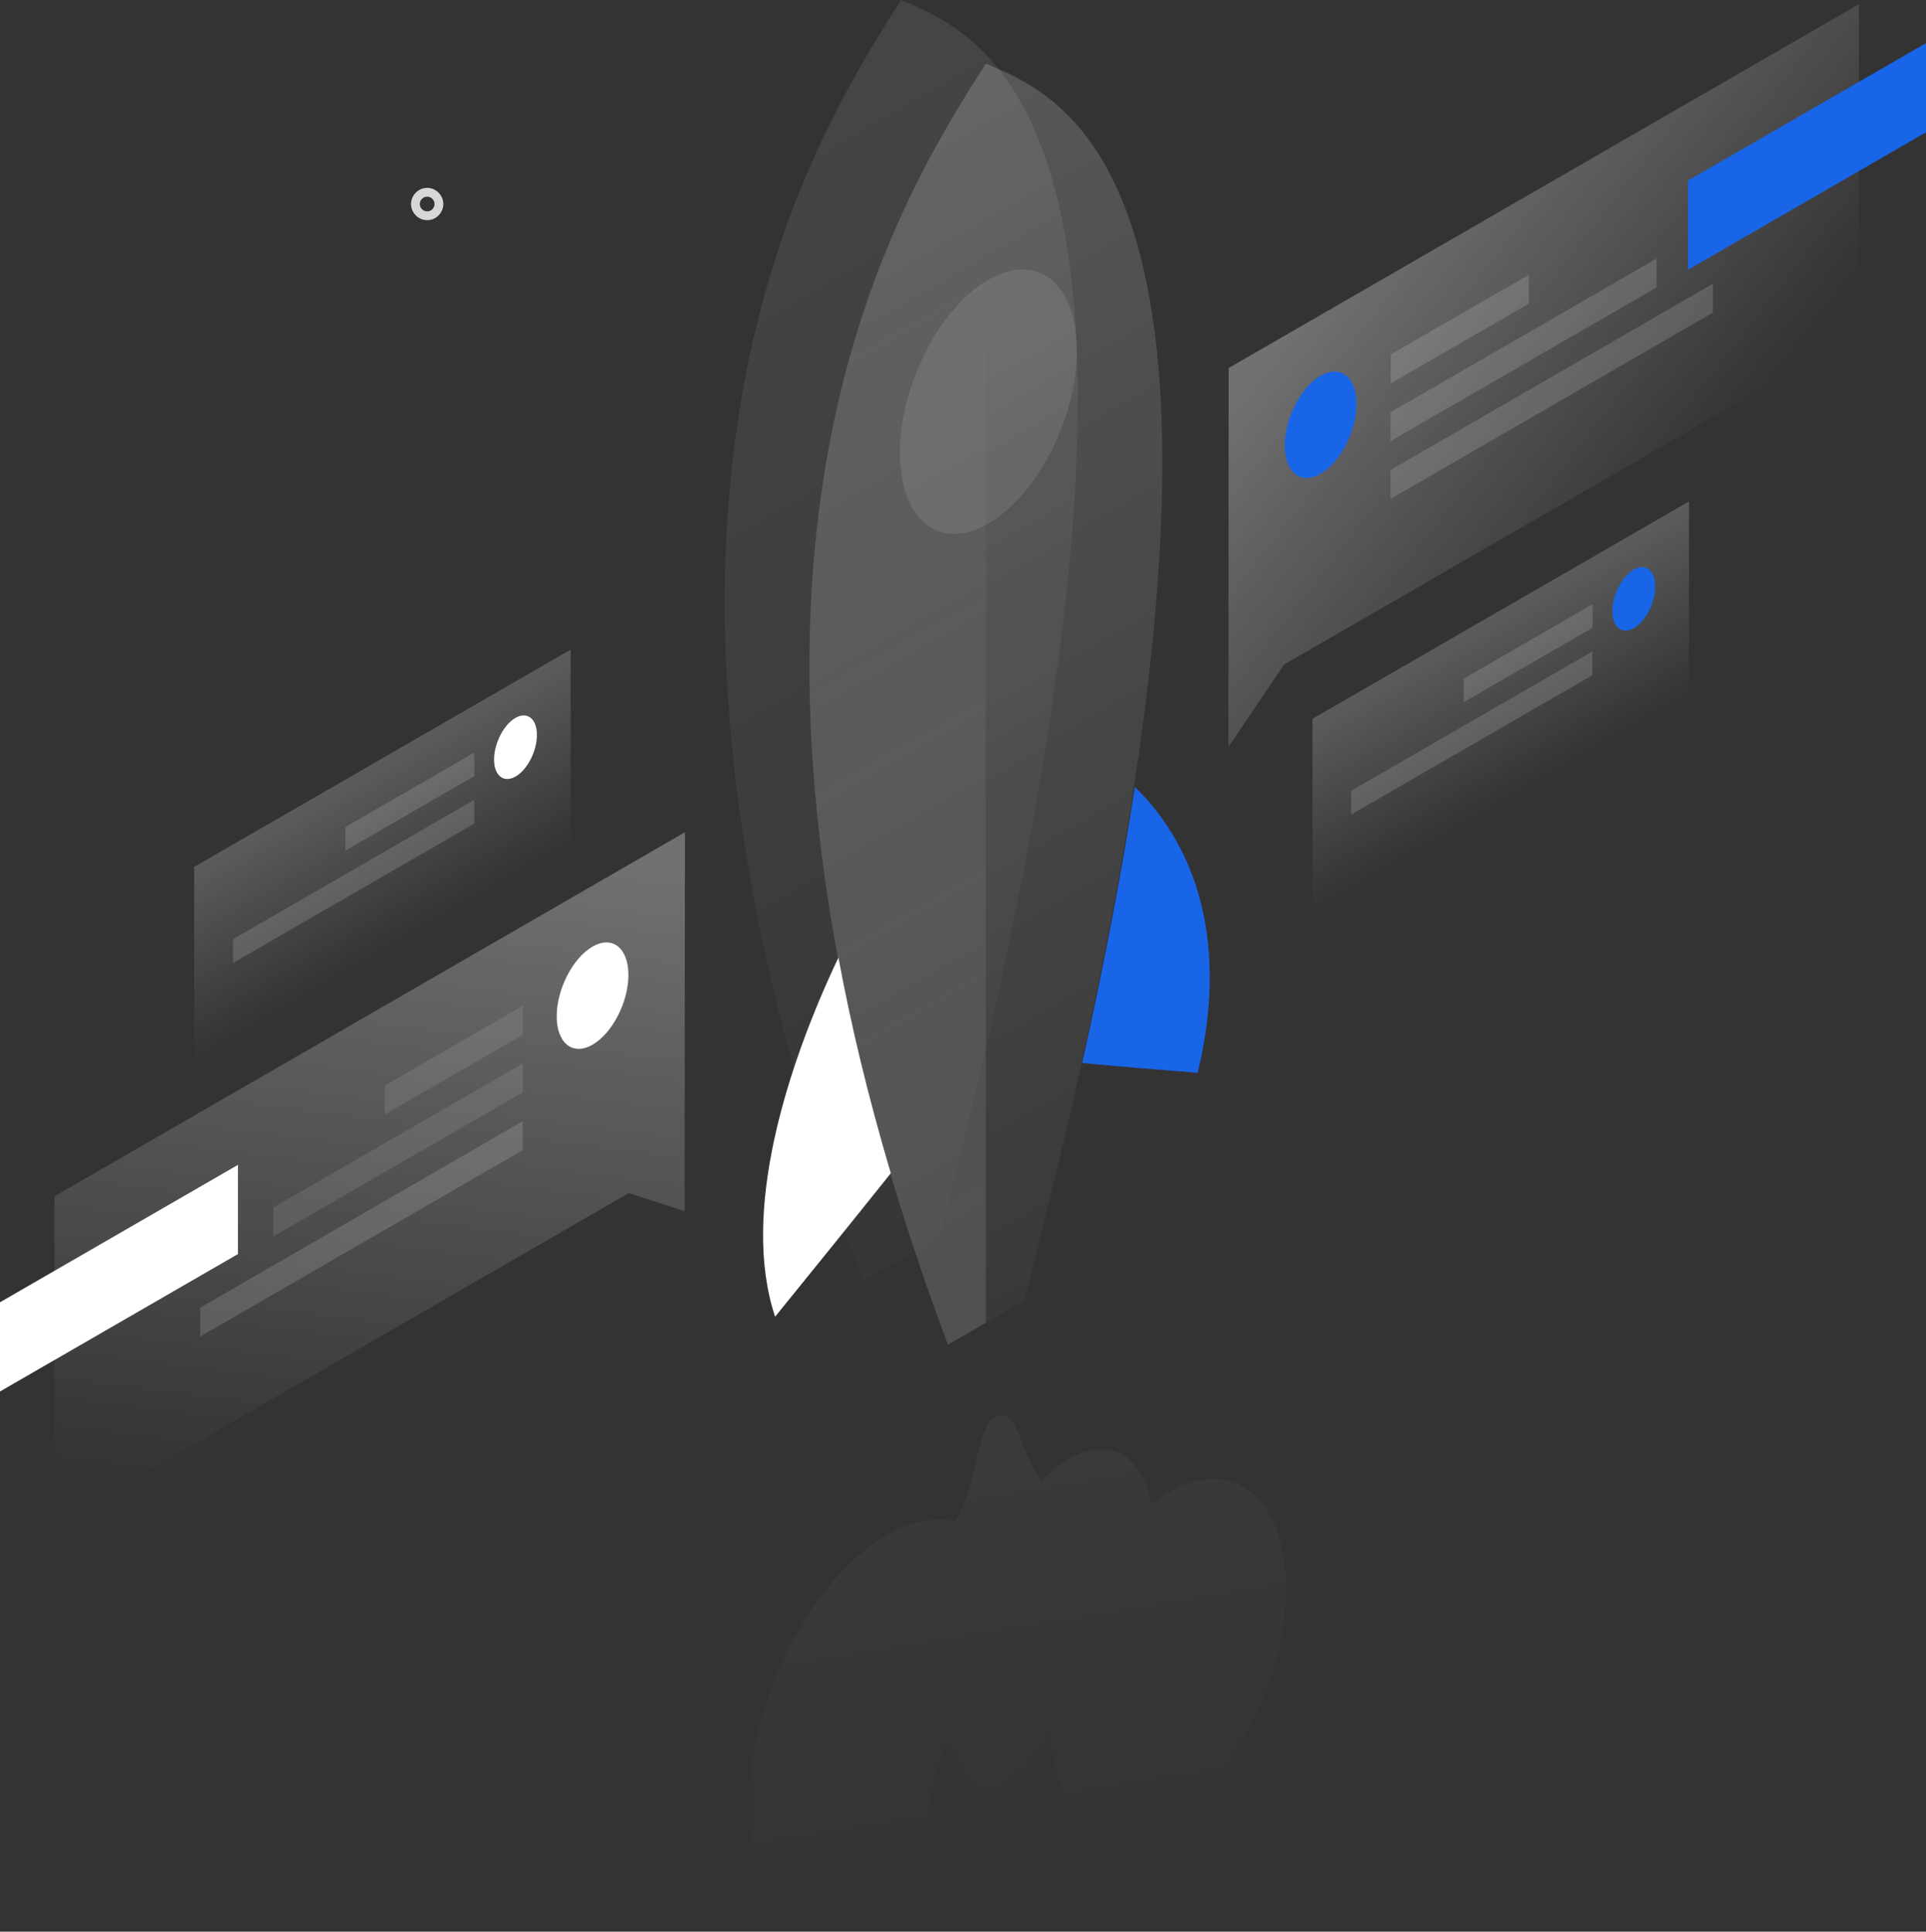 <svg width="656" height="658" fill="none" xmlns="http://www.w3.org/2000/svg"><rect width="100%" height="100%" fill="#333333" stroke="none"/><path d="M303.415 399.641c-13.64 17.059-28.787 35.783-39.414 48.874-11.816-35.544 3.966-85.212 21.571-122.344 4.282 23.089 10.151 47.526 17.843 73.47z" fill="#fff"/><path d="M386.526 268.093c17.526 16.821 33.228 48.24 21.412 97.352-10.627-.873-25.694-2.063-39.335-3.333 7.772-34.91 13.641-66.091 17.923-94.019z" fill="#1965E8"/><path opacity=".2" d="M348.857 443.041c97.94-376.553 17.368-408.528-13.085-421.38-30.453 48.08-111.025 173.121-12.927 436.375l26.012-14.995z" fill="url(#paint0_linear)"/><path opacity=".1" d="M319.99 421.38C418.01 44.907 337.437 12.933 306.905 0c-30.452 48.08-111.025 173.122-12.926 436.376l26.011-14.996z" fill="url(#paint1_linear)"/><path opacity=".15" d="M322.845 458.036C224.747 194.782 305.319 69.741 335.772 21.66v428.918l-12.927 7.458z" fill="url(#paint2_linear)"/><path opacity=".1" d="M306.509 154.239c0 22.93 13.481 33.72 30.135 24.12 16.654-9.6 30.136-36.021 30.136-58.951s-13.482-33.72-30.136-24.12c-16.654 9.601-30.135 36.022-30.135 58.951z" fill="#fff"/><path opacity=".3" d="M233.311 283.486L18.557 407.496l-.08 111.95L214.2 406.385l18.954 6.189.158-129.088z" fill="url(#paint3_linear)"/><path d="M81.048 427.173v-30.388L0 443.596v30.388l81.048-46.811z" fill="#fff"/><path opacity=".1" d="M178.037 342.595l-47.027 27.214v9.838l47.027-27.134v-9.918zm-.001 19.676l-84.934 49.033v9.839l84.934-49.033v-9.839z" fill="#fff"/><path opacity=".15" d="M178.037 381.948L68.201 445.421v9.838l109.836-63.473v-9.838z" fill="#fff"/><path d="M189.615 346.165c0 9.204 5.472 13.568 12.213 9.68 6.74-3.888 12.212-14.519 12.212-23.723 0-9.204-5.472-13.567-12.212-9.68-6.741 3.888-12.213 14.52-12.213 23.723z" fill="#fff"/><path opacity=".3" d="M418.485 125.359L633.16 1.429l-.079 111.949L437.359 226.36l-18.953 28.087.079-129.088z" fill="url(#paint4_linear)"/><path d="M656 45.066V14.678l-81.048 46.811v30.388L656 45.066z" fill="#1965E8"/><path opacity=".15" d="M473.681 120.757l47.027-27.135v9.839l-47.027 27.134v-9.838zm-.079 19.677l90.644-52.365v9.838l-90.644 52.365v-9.838zm0 19.676l109.835-63.472v9.838l-109.835 63.473v-9.839z" fill="#fff"/><path d="M462.023 137.657c0 9.203-5.472 19.835-12.213 23.723-6.741 3.887-12.213-.476-12.213-9.68 0-9.203 5.472-19.835 12.213-23.723 6.82-3.808 12.292.476 12.213 9.68z" fill="#1965E8"/><path opacity=".2" d="M447.035 244.847l128.234-74.025v66.805l-128.234 74.025v-66.805z" fill="url(#paint5_linear)"/><path opacity=".15" d="M542.437 205.811L498.503 231.2v8.013l43.934-25.389v-8.013zm-.079 16.106l-82.159 47.446v8.093l82.159-47.446v-8.093z" fill="#fff"/><path opacity=".04" d="M322.5 593.5c-8.617 18.918-6.137 50.782-20.485 59.051-25.933 14.95-46.973-1.921-47.015-37.669 0-35.748 21.04-76.883 46.973-91.834 8.534-4.928 16.523-6.39 23.424-4.886 3.64-5.93 5.396-13.448 6.944-20.046 1.799-7.601 3.304-14.074 7.069-15.702 4.308-1.88 6.233 2.881 8.951 9.48 1.59 3.883 3.472 8.477 6.233 12.695 2.97-3.132 6.107-5.721 9.411-7.6 13.846-7.977 25.39-1.086 28.109 15.368 1.882-1.42 3.765-2.715 5.689-3.842C420.014 495.736 438 510.227 438 540.964c0 30.694-17.986 65.941-40.155 78.72-21.542 12.404-39.152-.918-40.156-29.776-4.057 7.517-9.453 13.823-15.435 17.248C330 616 323.964 593.041 322.5 593.5z" fill="url(#paint6_linear)"/><path d="M549.178 208.191c0 5.474 3.251 8.093 7.296 5.792 4.044-2.301 7.296-8.648 7.296-14.202 0-5.475-3.252-8.093-7.296-5.792-4.045 2.38-7.296 8.727-7.296 14.202z" fill="#1965E8"/><path opacity=".2" d="M66.139 295.307l128.234-74.025v66.805L66.139 362.192v-66.885z" fill="url(#paint7_linear)"/><path opacity=".15" d="M161.541 256.351l-43.934 25.389v8.014l43.934-25.389v-8.014zm0 16.106l-82.158 47.446v8.093l82.158-47.446v-8.093z" fill="#fff"/><path d="M168.282 258.732c0 5.474 3.252 8.092 7.296 5.791 4.045-2.3 7.296-8.648 7.296-14.202 0-5.474-3.251-8.092-7.296-5.791-4.044 2.3-7.296 8.727-7.296 14.202z" fill="#fff"/><circle cx="145.5" cy="69.5" r="4" stroke="#D7D7D7" stroke-width="3"/><defs><linearGradient id="paint0_linear" x1="221.472" y1="35.011" x2="468.163" y2="462.204" gradientUnits="userSpaceOnUse"><stop stop-color="#fff"/><stop offset="1" stop-color="#fff" stop-opacity="0"/></linearGradient><linearGradient id="paint1_linear" x1="192.613" y1="13.357" x2="439.304" y2="440.55" gradientUnits="userSpaceOnUse"><stop stop-color="#fff"/><stop offset="1" stop-color="#fff" stop-opacity="0"/></linearGradient><linearGradient id="paint2_linear" x1="267.443" y1="128.185" x2="457.88" y2="471.64" gradientUnits="userSpaceOnUse"><stop stop-color="#fff" stop-opacity="0"/><stop offset="1" stop-color="#fff"/></linearGradient><linearGradient id="paint3_linear" x1="141.045" y1="287.111" x2="113.263" y2="512.33" gradientUnits="userSpaceOnUse"><stop stop-color="#fff"/><stop offset="1" stop-color="#fff" stop-opacity="0"/></linearGradient><linearGradient id="paint4_linear" x1="465.274" y1="80.532" x2="576.166" y2="167.316" gradientUnits="userSpaceOnUse"><stop stop-color="#fff"/><stop offset="1" stop-color="#fff" stop-opacity="0"/></linearGradient><linearGradient id="paint5_linear" x1="496.676" y1="216.146" x2="525.615" y2="266.259" gradientUnits="userSpaceOnUse"><stop stop-color="#fff"/><stop offset="1" stop-color="#fff" stop-opacity="0"/></linearGradient><linearGradient id="paint6_linear" x1="346.5" y1="482" x2="371" y2="632.5" gradientUnits="userSpaceOnUse"><stop stop-color="#fff"/><stop offset="1" stop-color="#fff" stop-opacity="0"/></linearGradient><linearGradient id="paint7_linear" x1="115.81" y1="266.668" x2="144.75" y2="316.782" gradientUnits="userSpaceOnUse"><stop stop-color="#fff"/><stop offset="1" stop-color="#fff" stop-opacity="0"/></linearGradient></defs></svg>